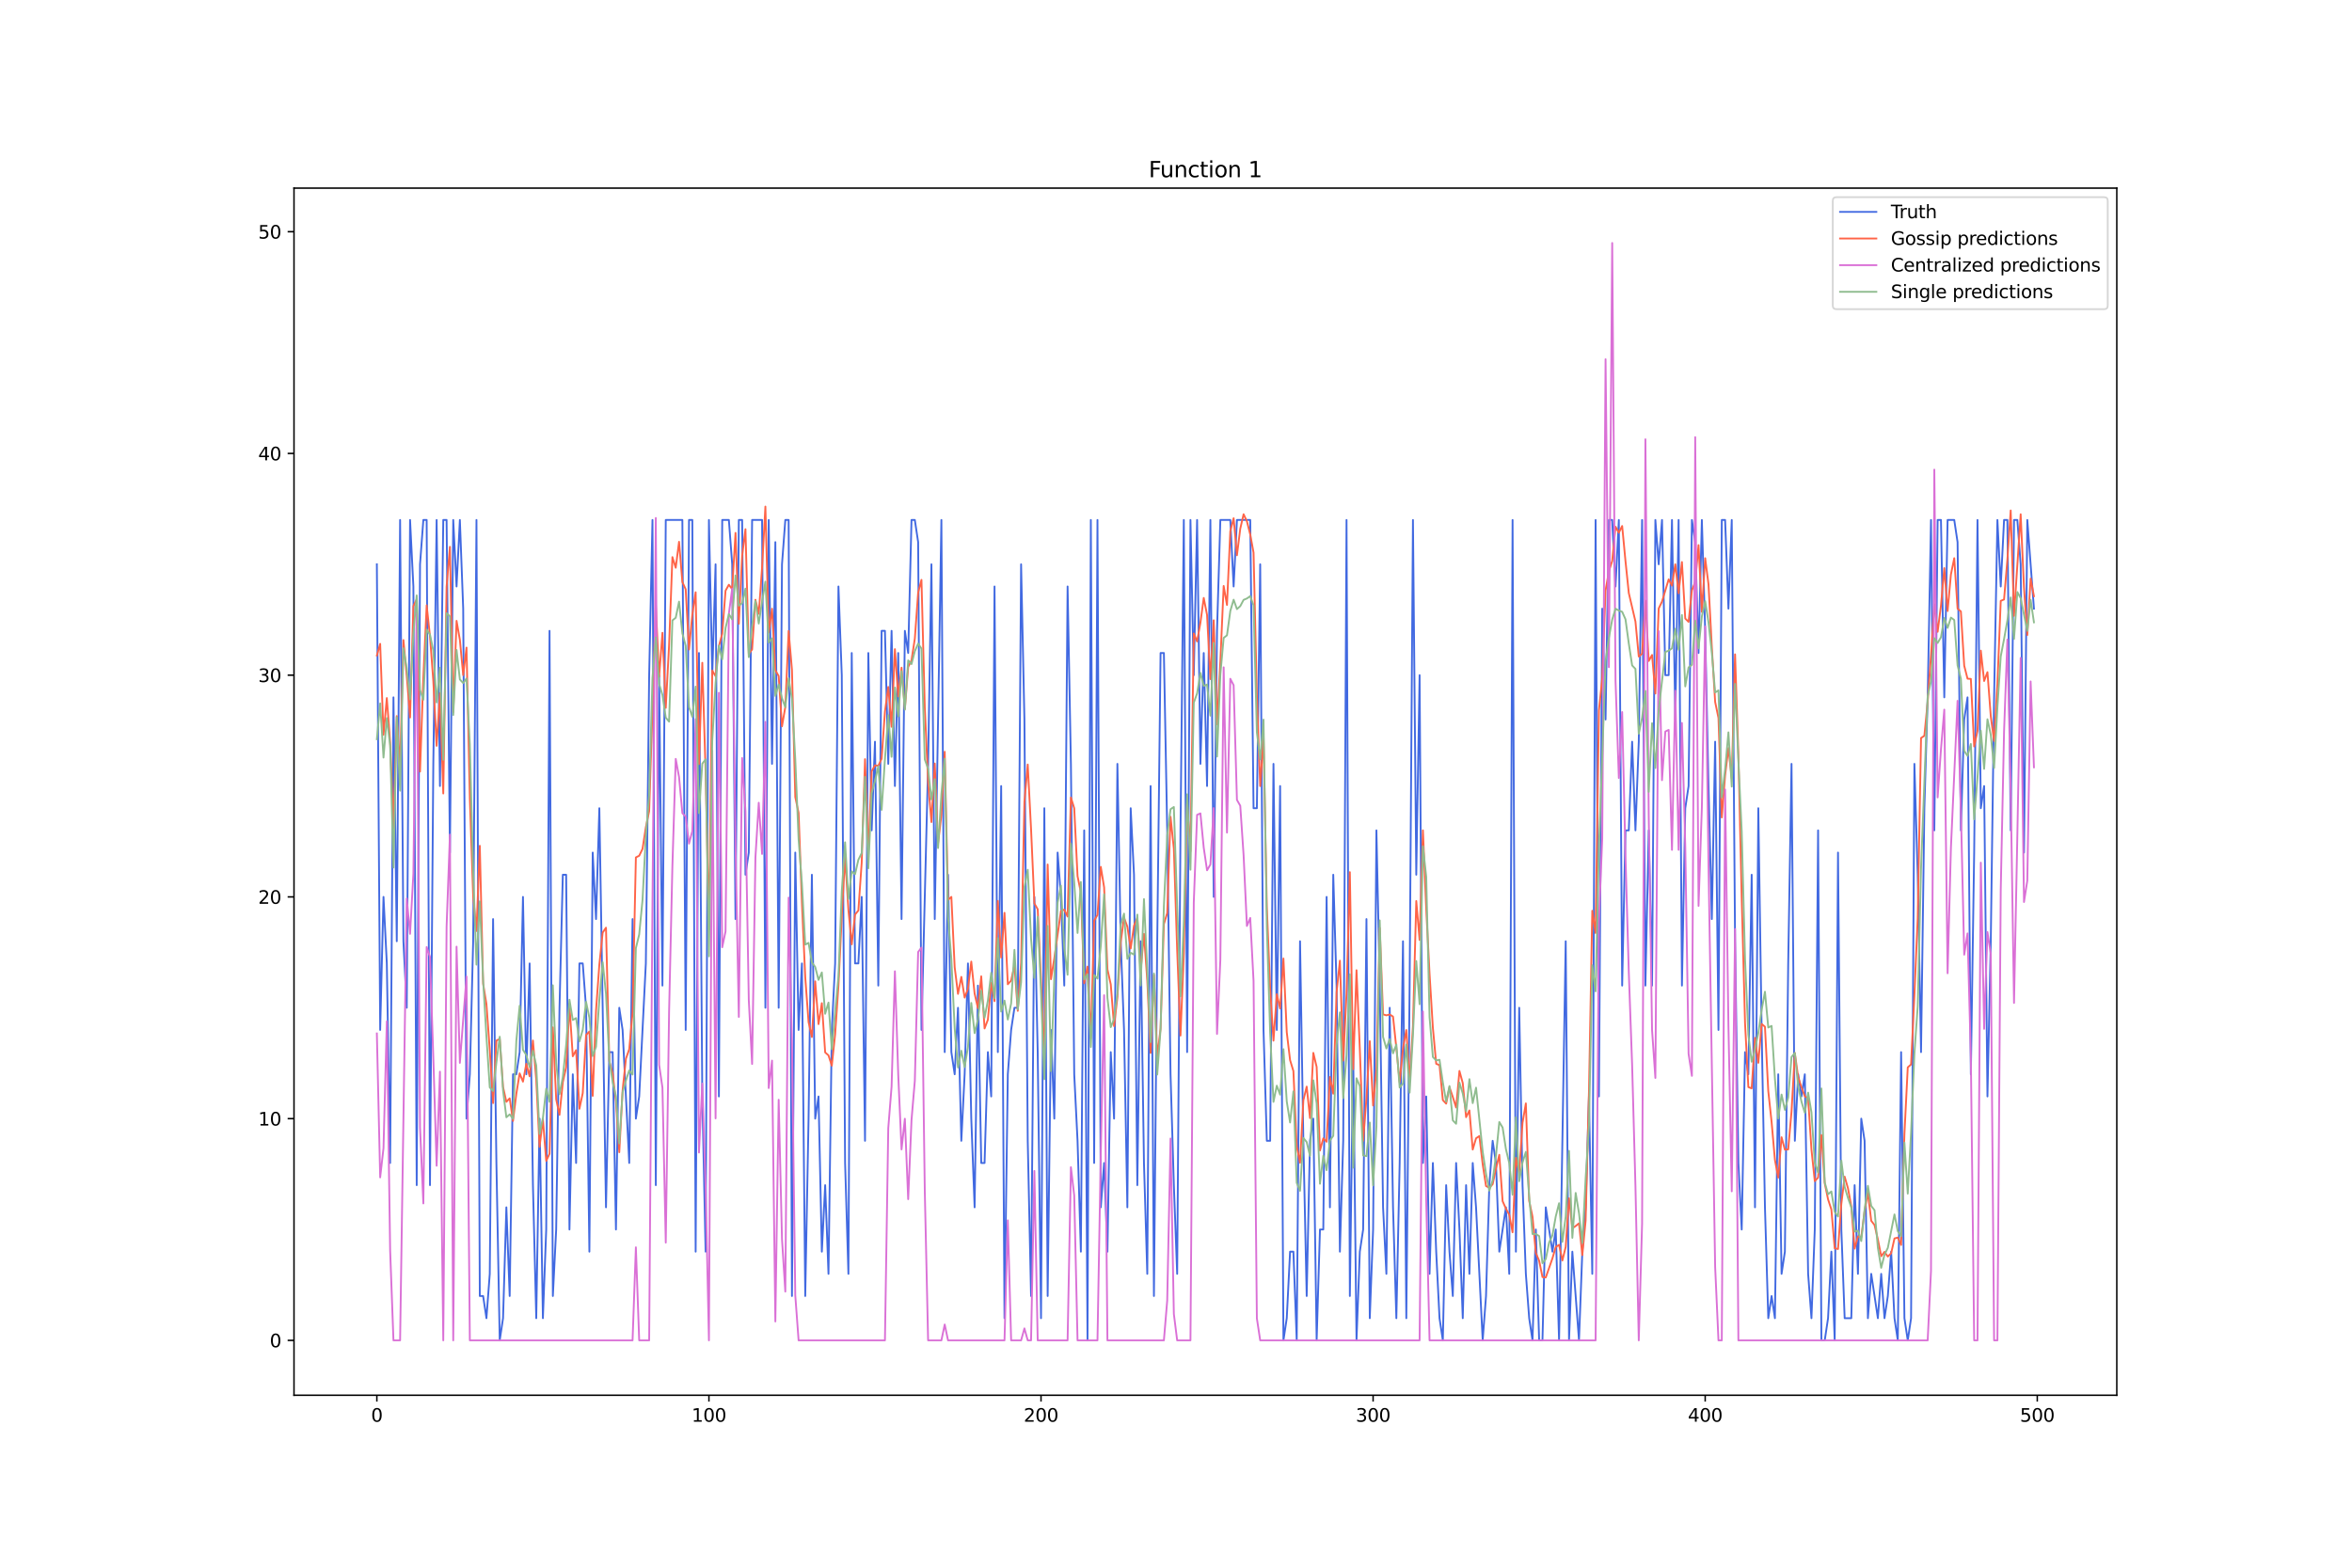 <?xml version="1.0" encoding="utf-8" standalone="no"?>
<!DOCTYPE svg PUBLIC "-//W3C//DTD SVG 1.1//EN"
  "http://www.w3.org/Graphics/SVG/1.1/DTD/svg11.dtd">
<svg xmlns:xlink="http://www.w3.org/1999/xlink" width="1296pt" height="864pt" viewBox="0 0 1296 864" xmlns="http://www.w3.org/2000/svg" version="1.1">
 <defs>
  <style type="text/css">*{stroke-linejoin: round; stroke-linecap: butt}</style>
 </defs>
 <g id="figure_1">
  <g id="patch_1">
   <path d="M 0 864 
L 1296 864 
L 1296 0 
L 0 0 
z
" style="fill: #ffffff"/>
  </g>
  <g id="axes_1">
   <g id="patch_2">
    <path d="M 162 768.96 
L 1166.4 768.96 
L 1166.4 103.68 
L 162 103.68 
z
" style="fill: #ffffff"/>
   </g>
   <g id="matplotlib.axis_1">
    <g id="xtick_1">
     <g id="line2d_1">
      <defs>
       <path id="m62bf55244e" d="M 0 0 
L 0 3.5 
" style="stroke: #000000; stroke-width: 0.8"/>
      </defs>
      <g>
       <use xlink:href="#m62bf55244e" x="207.655" y="768.96" style="stroke: #000000; stroke-width: 0.8"/>
      </g>
     </g>
     <g id="text_1">
      <!-- 0 -->
      <g transform="translate(204.473 783.558) scale(0.1 -0.1)">
       <defs>
        <path id="DejaVuSans-30" d="M 2034 4250 
Q 1547 4250 1301 3770 
Q 1056 3291 1056 2328 
Q 1056 1369 1301 889 
Q 1547 409 2034 409 
Q 2525 409 2770 889 
Q 3016 1369 3016 2328 
Q 3016 3291 2770 3770 
Q 2525 4250 2034 4250 
z
M 2034 4750 
Q 2819 4750 3233 4129 
Q 3647 3509 3647 2328 
Q 3647 1150 3233 529 
Q 2819 -91 2034 -91 
Q 1250 -91 836 529 
Q 422 1150 422 2328 
Q 422 3509 836 4129 
Q 1250 4750 2034 4750 
z
" transform="scale(0.016)"/>
       </defs>
       <use xlink:href="#DejaVuSans-30"/>
      </g>
     </g>
    </g>
    <g id="xtick_2">
     <g id="line2d_2">
      <g>
       <use xlink:href="#m62bf55244e" x="390.639" y="768.96" style="stroke: #000000; stroke-width: 0.8"/>
      </g>
     </g>
     <g id="text_2">
      <!-- 100 -->
      <g transform="translate(381.095 783.558) scale(0.1 -0.1)">
       <defs>
        <path id="DejaVuSans-31" d="M 794 531 
L 1825 531 
L 1825 4091 
L 703 3866 
L 703 4441 
L 1819 4666 
L 2450 4666 
L 2450 531 
L 3481 531 
L 3481 0 
L 794 0 
L 794 531 
z
" transform="scale(0.016)"/>
       </defs>
       <use xlink:href="#DejaVuSans-31"/>
       <use xlink:href="#DejaVuSans-30" x="63.623"/>
       <use xlink:href="#DejaVuSans-30" x="127.246"/>
      </g>
     </g>
    </g>
    <g id="xtick_3">
     <g id="line2d_3">
      <g>
       <use xlink:href="#m62bf55244e" x="573.623" y="768.96" style="stroke: #000000; stroke-width: 0.8"/>
      </g>
     </g>
     <g id="text_3">
      <!-- 200 -->
      <g transform="translate(564.079 783.558) scale(0.1 -0.1)">
       <defs>
        <path id="DejaVuSans-32" d="M 1228 531 
L 3431 531 
L 3431 0 
L 469 0 
L 469 531 
Q 828 903 1448 1529 
Q 2069 2156 2228 2338 
Q 2531 2678 2651 2914 
Q 2772 3150 2772 3378 
Q 2772 3750 2511 3984 
Q 2250 4219 1831 4219 
Q 1534 4219 1204 4116 
Q 875 4013 500 3803 
L 500 4441 
Q 881 4594 1212 4672 
Q 1544 4750 1819 4750 
Q 2544 4750 2975 4387 
Q 3406 4025 3406 3419 
Q 3406 3131 3298 2873 
Q 3191 2616 2906 2266 
Q 2828 2175 2409 1742 
Q 1991 1309 1228 531 
z
" transform="scale(0.016)"/>
       </defs>
       <use xlink:href="#DejaVuSans-32"/>
       <use xlink:href="#DejaVuSans-30" x="63.623"/>
       <use xlink:href="#DejaVuSans-30" x="127.246"/>
      </g>
     </g>
    </g>
    <g id="xtick_4">
     <g id="line2d_4">
      <g>
       <use xlink:href="#m62bf55244e" x="756.607" y="768.96" style="stroke: #000000; stroke-width: 0.8"/>
      </g>
     </g>
     <g id="text_4">
      <!-- 300 -->
      <g transform="translate(747.063 783.558) scale(0.1 -0.1)">
       <defs>
        <path id="DejaVuSans-33" d="M 2597 2516 
Q 3050 2419 3304 2112 
Q 3559 1806 3559 1356 
Q 3559 666 3084 287 
Q 2609 -91 1734 -91 
Q 1441 -91 1130 -33 
Q 819 25 488 141 
L 488 750 
Q 750 597 1062 519 
Q 1375 441 1716 441 
Q 2309 441 2620 675 
Q 2931 909 2931 1356 
Q 2931 1769 2642 2001 
Q 2353 2234 1838 2234 
L 1294 2234 
L 1294 2753 
L 1863 2753 
Q 2328 2753 2575 2939 
Q 2822 3125 2822 3475 
Q 2822 3834 2567 4026 
Q 2313 4219 1838 4219 
Q 1578 4219 1281 4162 
Q 984 4106 628 3988 
L 628 4550 
Q 988 4650 1302 4700 
Q 1616 4750 1894 4750 
Q 2613 4750 3031 4423 
Q 3450 4097 3450 3541 
Q 3450 3153 3228 2886 
Q 3006 2619 2597 2516 
z
" transform="scale(0.016)"/>
       </defs>
       <use xlink:href="#DejaVuSans-33"/>
       <use xlink:href="#DejaVuSans-30" x="63.623"/>
       <use xlink:href="#DejaVuSans-30" x="127.246"/>
      </g>
     </g>
    </g>
    <g id="xtick_5">
     <g id="line2d_5">
      <g>
       <use xlink:href="#m62bf55244e" x="939.591" y="768.96" style="stroke: #000000; stroke-width: 0.8"/>
      </g>
     </g>
     <g id="text_5">
      <!-- 400 -->
      <g transform="translate(930.047 783.558) scale(0.1 -0.1)">
       <defs>
        <path id="DejaVuSans-34" d="M 2419 4116 
L 825 1625 
L 2419 1625 
L 2419 4116 
z
M 2253 4666 
L 3047 4666 
L 3047 1625 
L 3713 1625 
L 3713 1100 
L 3047 1100 
L 3047 0 
L 2419 0 
L 2419 1100 
L 313 1100 
L 313 1709 
L 2253 4666 
z
" transform="scale(0.016)"/>
       </defs>
       <use xlink:href="#DejaVuSans-34"/>
       <use xlink:href="#DejaVuSans-30" x="63.623"/>
       <use xlink:href="#DejaVuSans-30" x="127.246"/>
      </g>
     </g>
    </g>
    <g id="xtick_6">
     <g id="line2d_6">
      <g>
       <use xlink:href="#m62bf55244e" x="1122.575" y="768.96" style="stroke: #000000; stroke-width: 0.8"/>
      </g>
     </g>
     <g id="text_6">
      <!-- 500 -->
      <g transform="translate(1113.032 783.558) scale(0.1 -0.1)">
       <defs>
        <path id="DejaVuSans-35" d="M 691 4666 
L 3169 4666 
L 3169 4134 
L 1269 4134 
L 1269 2991 
Q 1406 3038 1543 3061 
Q 1681 3084 1819 3084 
Q 2600 3084 3056 2656 
Q 3513 2228 3513 1497 
Q 3513 744 3044 326 
Q 2575 -91 1722 -91 
Q 1428 -91 1123 -41 
Q 819 9 494 109 
L 494 744 
Q 775 591 1075 516 
Q 1375 441 1709 441 
Q 2250 441 2565 725 
Q 2881 1009 2881 1497 
Q 2881 1984 2565 2268 
Q 2250 2553 1709 2553 
Q 1456 2553 1204 2497 
Q 953 2441 691 2322 
L 691 4666 
z
" transform="scale(0.016)"/>
       </defs>
       <use xlink:href="#DejaVuSans-35"/>
       <use xlink:href="#DejaVuSans-30" x="63.623"/>
       <use xlink:href="#DejaVuSans-30" x="127.246"/>
      </g>
     </g>
    </g>
   </g>
   <g id="matplotlib.axis_2">
    <g id="ytick_1">
     <g id="line2d_7">
      <defs>
       <path id="m07b3ce43b3" d="M 0 0 
L -3.5 0 
" style="stroke: #000000; stroke-width: 0.8"/>
      </defs>
      <g>
       <use xlink:href="#m07b3ce43b3" x="162" y="738.72" style="stroke: #000000; stroke-width: 0.8"/>
      </g>
     </g>
     <g id="text_7">
      <!-- 0 -->
      <g transform="translate(148.637 742.519) scale(0.1 -0.1)">
       <use xlink:href="#DejaVuSans-30"/>
      </g>
     </g>
    </g>
    <g id="ytick_2">
     <g id="line2d_8">
      <g>
       <use xlink:href="#m07b3ce43b3" x="162" y="616.516" style="stroke: #000000; stroke-width: 0.8"/>
      </g>
     </g>
     <g id="text_8">
      <!-- 10 -->
      <g transform="translate(142.275 620.315) scale(0.1 -0.1)">
       <use xlink:href="#DejaVuSans-31"/>
       <use xlink:href="#DejaVuSans-30" x="63.623"/>
      </g>
     </g>
    </g>
    <g id="ytick_3">
     <g id="line2d_9">
      <g>
       <use xlink:href="#m07b3ce43b3" x="162" y="494.311" style="stroke: #000000; stroke-width: 0.8"/>
      </g>
     </g>
     <g id="text_9">
      <!-- 20 -->
      <g transform="translate(142.275 498.111) scale(0.1 -0.1)">
       <use xlink:href="#DejaVuSans-32"/>
       <use xlink:href="#DejaVuSans-30" x="63.623"/>
      </g>
     </g>
    </g>
    <g id="ytick_4">
     <g id="line2d_10">
      <g>
       <use xlink:href="#m07b3ce43b3" x="162" y="372.107" style="stroke: #000000; stroke-width: 0.8"/>
      </g>
     </g>
     <g id="text_10">
      <!-- 30 -->
      <g transform="translate(142.275 375.906) scale(0.1 -0.1)">
       <use xlink:href="#DejaVuSans-33"/>
       <use xlink:href="#DejaVuSans-30" x="63.623"/>
      </g>
     </g>
    </g>
    <g id="ytick_5">
     <g id="line2d_11">
      <g>
       <use xlink:href="#m07b3ce43b3" x="162" y="249.903" style="stroke: #000000; stroke-width: 0.8"/>
      </g>
     </g>
     <g id="text_11">
      <!-- 40 -->
      <g transform="translate(142.275 253.702) scale(0.1 -0.1)">
       <use xlink:href="#DejaVuSans-34"/>
       <use xlink:href="#DejaVuSans-30" x="63.623"/>
      </g>
     </g>
    </g>
    <g id="ytick_6">
     <g id="line2d_12">
      <g>
       <use xlink:href="#m07b3ce43b3" x="162" y="127.698" style="stroke: #000000; stroke-width: 0.8"/>
      </g>
     </g>
     <g id="text_12">
      <!-- 50 -->
      <g transform="translate(142.275 131.497) scale(0.1 -0.1)">
       <use xlink:href="#DejaVuSans-35"/>
       <use xlink:href="#DejaVuSans-30" x="63.623"/>
      </g>
     </g>
    </g>
   </g>
   <g id="line2d_13">
    <path d="M 207.655 311.005 
L 209.484 567.634 
L 211.314 494.311 
L 213.144 530.973 
L 214.974 640.957 
L 216.804 384.327 
L 218.634 518.752 
L 220.463 286.564 
L 222.293 518.752 
L 224.123 555.413 
L 225.953 286.564 
L 227.783 323.225 
L 229.613 653.177 
L 231.442 311.005 
L 233.272 286.564 
L 235.102 286.564 
L 236.932 653.177 
L 238.762 420.989 
L 240.592 286.564 
L 242.422 433.209 
L 244.251 286.564 
L 246.081 286.564 
L 247.911 469.87 
L 249.741 286.564 
L 251.571 323.225 
L 253.401 286.564 
L 255.23 335.446 
L 257.06 616.516 
L 258.89 592.075 
L 260.72 518.752 
L 262.55 286.564 
L 264.38 714.279 
L 266.209 714.279 
L 268.039 726.5 
L 269.869 702.059 
L 271.699 506.532 
L 273.529 640.957 
L 275.359 738.72 
L 277.189 726.5 
L 279.018 665.397 
L 280.848 714.279 
L 282.678 592.075 
L 284.508 592.075 
L 286.338 579.854 
L 288.168 494.311 
L 289.997 592.075 
L 291.827 530.973 
L 293.657 653.177 
L 295.487 726.5 
L 297.317 616.516 
L 299.147 726.5 
L 300.976 677.618 
L 302.806 347.666 
L 304.636 714.279 
L 306.466 677.618 
L 308.296 555.413 
L 310.126 482.091 
L 311.956 482.091 
L 313.785 677.618 
L 315.615 592.075 
L 317.445 640.957 
L 319.275 530.973 
L 321.105 530.973 
L 322.935 555.413 
L 324.764 689.838 
L 326.594 469.87 
L 328.424 506.532 
L 330.254 445.43 
L 333.914 665.397 
L 335.743 579.854 
L 337.573 579.854 
L 339.403 677.618 
L 341.233 555.413 
L 343.063 567.634 
L 346.723 640.957 
L 348.552 506.532 
L 350.382 616.516 
L 352.212 604.295 
L 355.872 530.973 
L 357.702 372.107 
L 359.531 286.564 
L 361.361 653.177 
L 363.191 372.107 
L 365.021 543.193 
L 366.851 286.564 
L 376 286.564 
L 377.83 567.634 
L 379.66 286.564 
L 381.489 286.564 
L 383.319 689.838 
L 385.149 359.887 
L 386.979 604.295 
L 388.809 689.838 
L 390.639 286.564 
L 392.469 372.107 
L 394.298 311.005 
L 396.128 604.295 
L 397.958 286.564 
L 401.618 286.564 
L 403.448 311.005 
L 405.277 506.532 
L 407.107 286.564 
L 408.937 286.564 
L 410.767 482.091 
L 412.597 469.87 
L 414.427 286.564 
L 419.916 286.564 
L 421.746 555.413 
L 423.576 286.564 
L 425.406 420.989 
L 427.236 298.784 
L 429.065 555.413 
L 430.895 311.005 
L 432.725 286.564 
L 434.555 286.564 
L 436.385 714.279 
L 438.215 469.87 
L 440.044 567.634 
L 441.874 530.973 
L 443.704 714.279 
L 445.534 616.516 
L 447.364 482.091 
L 449.194 616.516 
L 451.023 604.295 
L 452.853 689.838 
L 454.683 653.177 
L 456.513 702.059 
L 458.343 567.634 
L 460.173 530.973 
L 462.003 323.225 
L 463.832 372.107 
L 465.662 640.957 
L 467.492 702.059 
L 469.322 359.887 
L 471.152 530.973 
L 472.982 530.973 
L 474.811 494.311 
L 476.641 628.736 
L 478.471 359.887 
L 480.301 457.65 
L 482.131 408.768 
L 483.961 543.193 
L 485.79 347.666 
L 487.62 347.666 
L 489.45 420.989 
L 491.28 347.666 
L 493.11 433.209 
L 494.94 359.887 
L 496.77 506.532 
L 498.599 347.666 
L 500.429 359.887 
L 502.259 286.564 
L 504.089 286.564 
L 505.919 298.784 
L 507.749 567.634 
L 511.408 420.989 
L 513.238 311.005 
L 515.068 506.532 
L 518.728 286.564 
L 520.557 579.854 
L 522.387 482.091 
L 524.217 579.854 
L 526.047 592.075 
L 527.877 555.413 
L 529.707 628.736 
L 531.536 592.075 
L 533.366 530.973 
L 535.196 616.516 
L 537.026 665.397 
L 538.856 543.193 
L 540.686 640.957 
L 542.516 640.957 
L 544.345 579.854 
L 546.175 604.295 
L 548.005 323.225 
L 549.835 579.854 
L 551.665 433.209 
L 553.495 726.5 
L 555.324 592.075 
L 557.154 567.634 
L 558.984 555.413 
L 560.814 555.413 
L 562.644 311.005 
L 564.474 396.548 
L 566.303 628.736 
L 568.133 714.279 
L 569.963 494.311 
L 571.793 579.854 
L 573.623 726.5 
L 575.453 445.43 
L 577.283 714.279 
L 579.112 567.634 
L 580.942 616.516 
L 582.772 469.87 
L 584.602 494.311 
L 586.432 543.193 
L 588.262 323.225 
L 590.091 420.989 
L 591.921 592.075 
L 593.751 628.736 
L 595.581 689.838 
L 597.411 457.65 
L 599.241 738.72 
L 601.07 286.564 
L 602.9 640.957 
L 604.73 286.564 
L 606.56 665.397 
L 608.39 640.957 
L 610.22 689.838 
L 612.05 579.854 
L 613.879 616.516 
L 615.709 420.989 
L 617.539 518.752 
L 619.369 567.634 
L 621.199 665.397 
L 623.029 445.43 
L 624.858 482.091 
L 626.688 653.177 
L 628.518 518.752 
L 630.348 640.957 
L 632.178 702.059 
L 634.008 433.209 
L 635.837 714.279 
L 637.667 518.752 
L 639.497 359.887 
L 641.327 359.887 
L 643.157 457.65 
L 644.987 592.075 
L 646.817 653.177 
L 648.646 702.059 
L 650.476 457.65 
L 652.306 286.564 
L 654.136 579.854 
L 655.966 286.564 
L 657.796 372.107 
L 659.625 286.564 
L 661.455 420.989 
L 663.285 359.887 
L 665.115 433.209 
L 666.945 286.564 
L 668.775 494.311 
L 670.604 347.666 
L 672.434 286.564 
L 677.924 286.564 
L 679.754 323.225 
L 681.583 286.564 
L 688.903 286.564 
L 690.733 445.43 
L 692.563 445.43 
L 694.392 311.005 
L 696.222 567.634 
L 698.052 628.736 
L 699.882 628.736 
L 701.712 420.989 
L 703.542 567.634 
L 705.371 433.209 
L 707.201 738.72 
L 709.031 726.5 
L 710.861 689.838 
L 712.691 689.838 
L 714.521 738.72 
L 716.35 518.752 
L 718.18 628.736 
L 720.01 714.279 
L 721.84 628.736 
L 723.67 616.516 
L 725.5 738.72 
L 727.33 677.618 
L 729.159 677.618 
L 730.989 494.311 
L 732.819 665.397 
L 734.649 482.091 
L 736.479 543.193 
L 738.309 689.838 
L 740.138 628.736 
L 741.968 286.564 
L 743.798 714.279 
L 745.628 579.854 
L 747.458 738.72 
L 749.288 689.838 
L 751.117 677.618 
L 752.947 506.532 
L 754.777 726.5 
L 756.607 677.618 
L 758.437 457.65 
L 760.267 543.193 
L 762.097 665.397 
L 763.926 702.059 
L 765.756 555.413 
L 767.586 665.397 
L 769.416 726.5 
L 771.246 640.957 
L 773.076 518.752 
L 774.905 726.5 
L 776.735 543.193 
L 778.565 286.564 
L 780.395 482.091 
L 782.225 372.107 
L 784.055 640.957 
L 785.884 604.295 
L 787.714 702.059 
L 789.544 640.957 
L 791.374 689.838 
L 793.204 726.5 
L 795.034 738.72 
L 796.864 653.177 
L 798.693 689.838 
L 800.523 714.279 
L 802.353 640.957 
L 804.183 677.618 
L 806.013 726.5 
L 807.843 653.177 
L 809.672 702.059 
L 811.502 640.957 
L 813.332 665.397 
L 816.992 738.72 
L 818.822 714.279 
L 820.651 653.177 
L 822.481 628.736 
L 824.311 640.957 
L 826.141 689.838 
L 829.801 665.397 
L 831.63 702.059 
L 833.46 286.564 
L 835.29 689.838 
L 837.12 555.413 
L 838.95 653.177 
L 840.78 702.059 
L 842.61 726.5 
L 844.439 738.72 
L 846.269 677.618 
L 848.099 738.72 
L 849.929 738.72 
L 851.759 665.397 
L 855.418 689.838 
L 857.248 677.618 
L 859.078 738.72 
L 862.738 518.752 
L 864.568 738.72 
L 866.397 689.838 
L 870.057 738.72 
L 871.887 689.838 
L 873.717 665.397 
L 875.547 604.295 
L 877.377 702.059 
L 879.206 286.564 
L 881.036 604.295 
L 882.866 335.446 
L 884.696 396.548 
L 886.526 286.564 
L 888.356 286.564 
L 890.185 323.225 
L 892.015 286.564 
L 893.845 543.193 
L 895.675 457.65 
L 897.505 457.65 
L 899.335 408.768 
L 901.164 457.65 
L 902.994 408.768 
L 904.824 286.564 
L 906.654 543.193 
L 908.484 457.65 
L 910.314 543.193 
L 912.144 286.564 
L 913.973 311.005 
L 915.803 286.564 
L 917.633 372.107 
L 919.463 372.107 
L 921.293 286.564 
L 923.123 396.548 
L 924.952 286.564 
L 926.782 543.193 
L 928.612 445.43 
L 930.442 433.209 
L 932.272 286.564 
L 934.102 298.784 
L 935.931 359.887 
L 937.761 286.564 
L 939.591 347.666 
L 941.421 433.209 
L 943.251 506.532 
L 945.081 408.768 
L 946.911 567.634 
L 948.74 286.564 
L 950.57 286.564 
L 952.4 335.446 
L 954.23 286.564 
L 956.06 518.752 
L 957.89 640.957 
L 959.719 677.618 
L 961.549 579.854 
L 963.379 592.075 
L 965.209 482.091 
L 967.039 665.397 
L 968.869 445.43 
L 970.698 567.634 
L 972.528 665.397 
L 974.358 726.5 
L 976.188 714.279 
L 978.018 726.5 
L 979.848 592.075 
L 981.678 702.059 
L 983.507 689.838 
L 985.337 530.973 
L 987.167 420.989 
L 988.997 628.736 
L 990.827 592.075 
L 992.657 604.295 
L 994.486 592.075 
L 996.316 702.059 
L 998.146 726.5 
L 999.976 677.618 
L 1001.806 457.65 
L 1003.636 738.72 
L 1005.465 738.72 
L 1007.295 726.5 
L 1009.125 689.838 
L 1010.955 738.72 
L 1012.785 469.87 
L 1014.615 677.618 
L 1016.444 726.5 
L 1020.104 726.5 
L 1021.934 653.177 
L 1023.764 702.059 
L 1025.594 616.516 
L 1027.424 628.736 
L 1029.253 726.5 
L 1031.083 702.059 
L 1034.743 726.5 
L 1036.573 702.059 
L 1038.403 726.5 
L 1040.232 714.279 
L 1042.062 689.838 
L 1043.892 726.5 
L 1045.722 738.72 
L 1047.552 579.854 
L 1049.382 726.5 
L 1051.211 738.72 
L 1053.041 726.5 
L 1054.871 420.989 
L 1056.701 482.091 
L 1058.531 579.854 
L 1060.361 445.43 
L 1062.191 384.327 
L 1064.02 286.564 
L 1065.85 457.65 
L 1067.68 286.564 
L 1069.51 286.564 
L 1071.34 384.327 
L 1073.17 286.564 
L 1076.829 286.564 
L 1078.659 298.784 
L 1080.489 457.65 
L 1082.319 396.548 
L 1084.149 384.327 
L 1085.978 592.075 
L 1087.808 469.87 
L 1089.638 286.564 
L 1091.468 445.43 
L 1093.298 433.209 
L 1095.128 604.295 
L 1096.958 518.752 
L 1098.787 384.327 
L 1100.617 286.564 
L 1102.447 323.225 
L 1104.277 286.564 
L 1106.107 286.564 
L 1107.937 457.65 
L 1109.766 286.564 
L 1111.596 286.564 
L 1113.426 311.005 
L 1115.256 469.87 
L 1117.086 286.564 
L 1120.745 335.446 
L 1120.745 335.446 
" clip-path="url(#pc06b7a821c)" style="fill: none; stroke: #4169e1; stroke-linecap: square"/>
   </g>
   <g id="line2d_14">
    <path d="M 207.655 361.254 
L 209.484 354.837 
L 211.314 404.972 
L 213.144 384.713 
L 214.974 408.929 
L 216.804 456.439 
L 218.634 394.643 
L 220.463 423.097 
L 222.293 352.744 
L 224.123 372.397 
L 225.953 395.436 
L 227.783 334.04 
L 229.613 330.274 
L 231.442 425.232 
L 233.272 373.177 
L 235.102 333.597 
L 236.932 350.638 
L 238.762 375.306 
L 240.592 411.047 
L 242.422 382.101 
L 244.251 437.315 
L 246.081 323.379 
L 247.911 301.368 
L 249.741 392.44 
L 251.571 342.156 
L 253.401 352.646 
L 255.23 372.076 
L 257.06 356.898 
L 258.89 439.959 
L 260.72 493.764 
L 262.55 513.107 
L 264.38 466.145 
L 266.209 542.087 
L 268.039 553.421 
L 269.869 578.557 
L 271.699 607.95 
L 273.529 573.501 
L 275.359 572.582 
L 277.189 599.07 
L 279.018 607.264 
L 280.848 605.318 
L 282.678 617.784 
L 284.508 602.834 
L 286.338 591.551 
L 288.168 596.129 
L 289.997 586.295 
L 291.827 593.187 
L 293.657 573.468 
L 295.487 595.145 
L 297.317 632.043 
L 299.147 616.828 
L 300.976 639.831 
L 302.806 635.869 
L 304.636 566.212 
L 306.466 605.853 
L 308.296 614.422 
L 310.126 596.4 
L 311.956 588.155 
L 313.785 554.121 
L 315.615 582.157 
L 317.445 578.768 
L 319.275 611.096 
L 321.105 602.453 
L 322.935 570.428 
L 324.764 568.489 
L 326.594 603.97 
L 328.424 556.847 
L 330.254 531.575 
L 332.084 513.959 
L 333.914 511.269 
L 335.743 584.797 
L 337.573 591.624 
L 339.403 607.177 
L 341.233 635.036 
L 343.063 600.911 
L 344.893 583.507 
L 346.723 578.254 
L 348.552 558.176 
L 350.382 472.543 
L 352.212 471.623 
L 354.042 467.837 
L 355.872 455.96 
L 357.702 447.036 
L 361.361 333.486 
L 363.191 373.113 
L 365.021 348.758 
L 366.851 390.149 
L 368.681 355.57 
L 370.51 307.036 
L 372.34 312.907 
L 374.17 298.597 
L 376 320.78 
L 377.83 324.778 
L 379.66 357.965 
L 381.489 338.574 
L 383.319 326.409 
L 385.149 421.136 
L 386.979 365.281 
L 388.809 425.667 
L 390.639 512.19 
L 392.469 369.572 
L 394.298 372.642 
L 396.128 356.159 
L 397.958 349.23 
L 399.788 325.549 
L 401.618 322.261 
L 403.448 324.717 
L 405.277 293.699 
L 407.107 343.802 
L 408.937 306.153 
L 410.767 291.649 
L 412.597 360.364 
L 414.427 357.96 
L 416.256 330.553 
L 418.086 338.291 
L 419.916 312.863 
L 421.746 279.187 
L 423.576 348.529 
L 425.406 335.479 
L 427.236 369.382 
L 429.065 372.588 
L 430.895 400.3 
L 432.725 389.663 
L 434.555 347.752 
L 436.385 369.152 
L 438.215 439.275 
L 440.044 447.98 
L 441.874 497.568 
L 443.704 538.544 
L 445.534 563.304 
L 447.364 571.535 
L 449.194 540.843 
L 451.023 564.429 
L 452.853 552.873 
L 454.683 580.025 
L 456.513 581.64 
L 458.343 587.324 
L 460.173 569.953 
L 462.003 543.243 
L 463.832 504.809 
L 465.662 472.247 
L 467.492 501.467 
L 469.322 520.458 
L 471.152 504.031 
L 472.982 501.812 
L 474.811 475.398 
L 476.641 418.388 
L 478.471 470.151 
L 480.301 425.076 
L 482.131 421.793 
L 483.961 422.055 
L 485.79 418.197 
L 487.62 392.199 
L 489.45 378.595 
L 491.28 400.563 
L 493.11 357.77 
L 494.94 383.847 
L 496.77 367.962 
L 498.599 390.736 
L 500.429 367.573 
L 502.259 363.914 
L 504.089 351.98 
L 505.919 326.54 
L 507.749 319.567 
L 509.578 389.974 
L 511.408 431.12 
L 513.238 453.066 
L 515.068 420.785 
L 516.898 464.757 
L 518.728 449.196 
L 520.557 414.313 
L 522.387 495.964 
L 524.217 494.302 
L 526.047 533.072 
L 527.877 547.759 
L 529.707 538.384 
L 531.536 549.797 
L 533.366 545.052 
L 535.196 529.963 
L 537.026 547.564 
L 538.856 555.646 
L 540.686 538.088 
L 542.516 566.82 
L 544.345 562.007 
L 546.175 541.664 
L 548.005 551.776 
L 549.835 496.518 
L 551.665 527.712 
L 553.495 503.08 
L 555.324 542.46 
L 557.154 540.423 
L 558.984 531.892 
L 560.814 557.108 
L 562.644 530.645 
L 564.474 441.837 
L 566.303 421.357 
L 568.133 456.897 
L 569.963 497.903 
L 571.793 501.123 
L 573.623 539.894 
L 575.453 584.137 
L 577.283 476.459 
L 579.112 539.67 
L 580.942 528.131 
L 584.602 502.09 
L 586.432 501.339 
L 588.262 505.147 
L 590.091 439.53 
L 591.921 445.434 
L 593.751 482.893 
L 595.581 491.848 
L 597.411 541.903 
L 599.241 532.71 
L 601.07 572.299 
L 602.9 507.397 
L 604.73 504.268 
L 606.56 477.753 
L 608.39 489.033 
L 610.22 534.224 
L 612.05 542.483 
L 613.879 565.51 
L 615.709 549.71 
L 617.539 519.186 
L 619.369 505.765 
L 621.199 510.744 
L 623.029 522.74 
L 624.858 510.194 
L 626.688 505.837 
L 628.518 535.267 
L 630.348 514.664 
L 632.178 540.527 
L 634.008 580.31 
L 635.837 537.363 
L 637.667 582.54 
L 639.497 566.797 
L 641.327 509.271 
L 643.157 503.232 
L 644.987 450.13 
L 646.817 467.72 
L 648.646 523.667 
L 650.476 570.719 
L 652.306 525.477 
L 654.136 442.953 
L 655.966 469.196 
L 657.796 349.104 
L 659.625 353.531 
L 661.455 343.167 
L 663.285 329.55 
L 665.115 338.916 
L 666.945 374.28 
L 668.775 341.845 
L 670.604 399.218 
L 672.434 364.562 
L 674.264 322.941 
L 676.094 333.42 
L 677.924 292.716 
L 679.754 285.613 
L 681.583 306.026 
L 683.413 291.393 
L 685.243 283.413 
L 687.073 287.316 
L 688.903 294.569 
L 690.733 304.567 
L 692.563 383.058 
L 694.392 433.232 
L 696.222 406.126 
L 698.052 499.926 
L 699.882 544.859 
L 701.712 573.544 
L 703.542 547.94 
L 705.371 555.809 
L 707.201 528.259 
L 709.031 568.884 
L 710.861 584.26 
L 712.691 590.304 
L 714.521 631.694 
L 716.35 640.81 
L 718.18 606.388 
L 720.01 598.863 
L 721.84 616.213 
L 723.67 580.272 
L 725.5 588.014 
L 727.33 634.085 
L 729.159 627.388 
L 730.989 629.263 
L 732.819 593.584 
L 734.649 602.78 
L 736.479 547.095 
L 738.309 529.456 
L 740.138 584.542 
L 741.968 547.561 
L 743.798 480.672 
L 745.628 589.268 
L 747.458 534.716 
L 749.288 578.168 
L 751.117 628.783 
L 752.947 605.366 
L 754.777 573.827 
L 756.607 609.282 
L 758.437 589.598 
L 760.267 511.483 
L 762.097 559.054 
L 763.926 559.568 
L 765.756 559.101 
L 767.586 560.26 
L 769.416 577.583 
L 771.246 596.483 
L 773.076 577.862 
L 774.905 567.674 
L 776.735 595.923 
L 778.565 565.568 
L 780.395 496.566 
L 782.225 518.06 
L 784.055 457.623 
L 785.884 500.931 
L 787.714 536.622 
L 789.544 566.427 
L 791.374 586.284 
L 793.204 587.026 
L 795.034 606.295 
L 796.864 608.257 
L 798.693 599.171 
L 800.523 604.583 
L 802.353 610.398 
L 804.183 590.225 
L 806.013 596.92 
L 807.843 615.714 
L 809.672 611.986 
L 811.502 633.537 
L 813.332 627.356 
L 815.162 626.108 
L 816.992 641.642 
L 818.822 653.658 
L 820.651 654.626 
L 822.481 652.671 
L 824.311 644.061 
L 826.141 636.455 
L 827.971 662.011 
L 829.801 666.126 
L 831.63 669.47 
L 833.46 679.152 
L 835.29 638.138 
L 837.12 646.207 
L 838.95 618.756 
L 840.78 608.116 
L 842.61 661.845 
L 844.439 670.579 
L 846.269 690.501 
L 848.099 694.845 
L 849.929 703.831 
L 851.759 704.031 
L 855.418 693.532 
L 857.248 687.245 
L 859.078 686.064 
L 860.908 694.678 
L 862.738 687.188 
L 864.568 660.391 
L 866.397 676.962 
L 868.227 675.694 
L 870.057 674.194 
L 871.887 691.725 
L 873.717 672.672 
L 875.547 601.736 
L 877.377 501.945 
L 879.206 514.199 
L 881.036 391.506 
L 882.866 373.908 
L 884.696 325.411 
L 886.526 314.901 
L 888.356 309.13 
L 890.185 290.294 
L 892.015 293.599 
L 893.845 289.898 
L 895.675 309.249 
L 897.505 326.853 
L 901.164 342.533 
L 902.994 361.843 
L 904.824 360.314 
L 906.654 331.037 
L 908.484 364.289 
L 910.314 360.975 
L 912.144 382.244 
L 913.973 335.375 
L 915.803 331.544 
L 919.463 319.312 
L 921.293 322.73 
L 923.123 311.003 
L 924.952 326.962 
L 926.782 309.754 
L 928.612 340.9 
L 930.442 342.736 
L 932.272 325.303 
L 934.102 320.721 
L 935.931 300.423 
L 937.761 337.241 
L 939.591 307.641 
L 941.421 322.072 
L 943.251 356.575 
L 945.081 386.859 
L 946.911 395.683 
L 948.74 450.536 
L 950.57 427.377 
L 952.4 412.256 
L 954.23 428.961 
L 956.06 360.625 
L 957.89 416.068 
L 959.719 494.679 
L 961.549 563.829 
L 963.379 599.131 
L 965.209 599.841 
L 967.039 571.997 
L 968.869 585.756 
L 970.698 564.328 
L 972.528 565.854 
L 974.358 601.356 
L 976.188 618.375 
L 978.018 639.233 
L 979.848 649.022 
L 981.678 626.764 
L 983.507 633.606 
L 985.337 633.473 
L 987.167 612.59 
L 988.997 580.357 
L 990.827 593.655 
L 992.657 599.157 
L 994.486 604.192 
L 996.316 605.443 
L 998.146 633.556 
L 999.976 650.944 
L 1001.806 649.001 
L 1003.636 625.552 
L 1005.465 652.125 
L 1007.295 660.987 
L 1009.125 666.593 
L 1010.955 687.998 
L 1012.785 688.386 
L 1014.615 663.468 
L 1016.444 648.494 
L 1018.274 654.897 
L 1020.104 664.876 
L 1021.934 688.172 
L 1023.764 681.427 
L 1025.594 681.858 
L 1027.424 667.444 
L 1029.253 657.295 
L 1031.083 672.806 
L 1032.913 675.17 
L 1034.743 683.071 
L 1036.573 692.324 
L 1038.403 689.958 
L 1040.232 692.511 
L 1042.062 690.717 
L 1043.892 682.552 
L 1045.722 682.063 
L 1047.552 686.149 
L 1049.382 624.893 
L 1051.211 588.256 
L 1053.041 586.644 
L 1054.871 548.322 
L 1056.701 506.135 
L 1058.531 406.758 
L 1060.361 405.504 
L 1062.191 386.689 
L 1064.02 361.338 
L 1065.85 333.024 
L 1067.68 348.205 
L 1069.51 333.807 
L 1071.34 313.1 
L 1073.17 336.772 
L 1074.999 316.567 
L 1076.829 307.63 
L 1078.659 335.463 
L 1080.489 336.995 
L 1082.319 366.879 
L 1084.149 374.04 
L 1085.978 374.159 
L 1087.808 411.408 
L 1089.638 402.808 
L 1091.468 358.586 
L 1093.298 375.319 
L 1095.128 370.444 
L 1096.958 394.754 
L 1098.787 408.345 
L 1100.617 376.902 
L 1102.447 331.145 
L 1104.277 330.391 
L 1106.107 308.468 
L 1107.937 281.331 
L 1109.766 339.425 
L 1113.426 283.415 
L 1115.256 323.902 
L 1117.086 350.011 
L 1118.916 318.877 
L 1120.745 328.59 
L 1120.745 328.59 
" clip-path="url(#pc06b7a821c)" style="fill: none; stroke: #ff6347; stroke-linecap: square"/>
   </g>
   <g id="line2d_15">
    <path d="M 207.655 569.569 
L 209.484 648.895 
L 211.314 632.795 
L 213.144 562.89 
L 214.974 689.074 
L 216.804 738.72 
L 220.463 738.72 
L 224.123 495.166 
L 225.953 514.686 
L 227.783 481.475 
L 229.613 332.173 
L 231.442 621.345 
L 233.272 663.251 
L 235.102 521.943 
L 236.932 527.35 
L 238.762 582.898 
L 240.592 642.468 
L 242.422 590.63 
L 244.251 738.72 
L 246.081 510.763 
L 247.911 459.968 
L 249.741 738.72 
L 251.571 521.734 
L 253.401 585.782 
L 257.06 538.171 
L 258.89 738.72 
L 348.552 738.72 
L 350.382 687.424 
L 352.212 738.72 
L 357.702 738.72 
L 359.531 496.586 
L 361.361 285.469 
L 363.191 586.845 
L 365.021 599.43 
L 366.851 684.834 
L 368.681 557.572 
L 370.51 477.105 
L 372.34 418.237 
L 374.17 428.224 
L 376 448.182 
L 377.83 450.061 
L 379.66 464.943 
L 381.489 458.068 
L 383.319 396.326 
L 385.149 635.203 
L 386.979 597.187 
L 388.809 653.922 
L 390.639 738.72 
L 392.469 413.626 
L 394.298 616.368 
L 396.128 381.817 
L 397.958 522.057 
L 399.788 513.31 
L 401.618 338.251 
L 403.448 324.388 
L 405.277 465.978 
L 407.107 560.456 
L 408.937 417.772 
L 410.767 447.024 
L 412.597 551.161 
L 414.427 586.395 
L 416.256 472.57 
L 418.086 442.41 
L 419.916 470.644 
L 421.746 397.827 
L 423.576 599.665 
L 425.406 584.53 
L 427.236 728.302 
L 429.065 606.116 
L 430.895 682.944 
L 432.725 711.827 
L 434.555 494.696 
L 436.385 574.498 
L 438.215 713.966 
L 440.044 738.72 
L 487.62 738.72 
L 489.45 621.81 
L 491.28 598.883 
L 493.11 535.298 
L 494.94 592.112 
L 496.77 633.485 
L 498.599 616.578 
L 500.429 660.911 
L 502.259 617.289 
L 504.089 595.665 
L 505.919 524.657 
L 507.749 522.226 
L 509.578 656.418 
L 511.408 738.72 
L 518.728 738.72 
L 520.557 729.981 
L 522.387 738.72 
L 553.495 738.72 
L 555.324 672.573 
L 557.154 738.72 
L 562.644 738.72 
L 564.474 732.127 
L 566.303 738.72 
L 568.133 738.72 
L 569.963 645.348 
L 571.793 738.72 
L 588.262 738.72 
L 590.091 643.268 
L 591.921 658.871 
L 593.751 738.72 
L 604.73 738.72 
L 606.56 635.461 
L 608.39 548.489 
L 610.22 738.72 
L 641.327 738.72 
L 643.157 716.821 
L 644.987 627.46 
L 646.817 724.158 
L 648.646 738.72 
L 655.966 738.72 
L 657.796 497.401 
L 659.625 449.089 
L 661.455 448.284 
L 663.285 467.198 
L 665.115 479.656 
L 666.945 476.455 
L 668.775 445.329 
L 670.604 569.846 
L 672.434 529.046 
L 674.264 367.77 
L 676.094 458.874 
L 677.924 374.088 
L 679.754 377.636 
L 681.583 440.843 
L 683.413 444.087 
L 685.243 471.297 
L 687.073 510.328 
L 688.903 505.918 
L 690.733 540.647 
L 692.563 726.576 
L 694.392 738.72 
L 782.225 738.72 
L 784.055 557.473 
L 785.884 662.213 
L 787.714 738.72 
L 879.206 738.72 
L 881.036 507.663 
L 882.866 462.191 
L 884.696 197.987 
L 886.526 367.705 
L 888.356 133.92 
L 890.185 375.143 
L 892.015 428.789 
L 893.845 392.438 
L 895.675 472.244 
L 897.505 535.995 
L 899.335 586.992 
L 901.164 653.636 
L 902.994 738.72 
L 904.824 674.465 
L 906.654 242.111 
L 908.484 449.733 
L 910.314 567.674 
L 912.144 594.096 
L 913.973 347.882 
L 915.803 429.988 
L 917.633 403.156 
L 919.463 402.275 
L 921.293 468.399 
L 923.123 380.678 
L 924.952 468.372 
L 926.782 398.444 
L 928.612 466.1 
L 930.442 580.793 
L 932.272 592.943 
L 934.102 240.92 
L 935.931 499.261 
L 937.761 444.997 
L 939.591 345.274 
L 941.421 476.163 
L 945.081 698.201 
L 946.911 738.72 
L 948.74 738.72 
L 950.57 435.092 
L 952.4 565.124 
L 954.23 656.581 
L 956.06 512.017 
L 957.89 738.72 
L 1062.191 738.72 
L 1064.02 700.357 
L 1065.85 258.829 
L 1067.68 439.481 
L 1069.51 413.026 
L 1071.34 391.088 
L 1073.17 536.387 
L 1074.999 467.175 
L 1078.659 386.24 
L 1080.489 446.693 
L 1082.319 526.153 
L 1084.149 514.442 
L 1085.978 582.384 
L 1087.808 738.72 
L 1089.638 738.72 
L 1091.468 475.429 
L 1093.298 567.045 
L 1095.128 513.684 
L 1096.958 525.72 
L 1098.787 738.72 
L 1100.617 738.72 
L 1102.447 490.493 
L 1104.277 403.125 
L 1106.107 352.48 
L 1107.937 435.712 
L 1109.766 552.761 
L 1111.596 460.666 
L 1113.426 362.597 
L 1115.256 497.135 
L 1117.086 485.367 
L 1118.916 375.558 
L 1120.745 422.88 
L 1120.745 422.88 
" clip-path="url(#pc06b7a821c)" style="fill: none; stroke: #da70d6; stroke-linecap: square"/>
   </g>
   <g id="line2d_16">
    <path d="M 207.655 407.402 
L 209.484 387.651 
L 211.314 417.522 
L 213.144 395.746 
L 214.974 410.854 
L 216.804 478.149 
L 218.634 395.194 
L 220.463 435.782 
L 222.293 357.288 
L 224.123 368.327 
L 225.953 385.41 
L 227.783 349.018 
L 229.613 328.141 
L 231.442 380.226 
L 233.272 385.635 
L 235.102 346.974 
L 236.932 349.721 
L 238.762 358.586 
L 240.592 387.136 
L 242.422 368.043 
L 244.251 418.73 
L 246.081 337.948 
L 247.911 339.641 
L 249.741 394.064 
L 251.571 358.201 
L 253.401 374.475 
L 255.23 376.441 
L 257.06 373.949 
L 258.89 410.276 
L 260.72 480.139 
L 262.55 531.645 
L 264.38 496.73 
L 266.209 540.325 
L 268.039 571.397 
L 269.869 599.319 
L 271.699 601.263 
L 273.529 585.602 
L 275.359 571.369 
L 277.189 601.011 
L 279.018 615.773 
L 280.848 614.176 
L 282.678 616.57 
L 284.508 573.671 
L 286.338 554.321 
L 288.168 578.578 
L 289.997 581.46 
L 291.827 588.057 
L 293.657 579.109 
L 295.487 587.186 
L 297.317 624.945 
L 299.147 616.232 
L 300.976 599.96 
L 302.806 607.245 
L 304.636 543.015 
L 306.466 585.939 
L 308.296 603.054 
L 310.126 593.513 
L 311.956 575.982 
L 313.785 550.964 
L 315.615 562.154 
L 317.445 561.095 
L 319.275 573.959 
L 321.105 567.565 
L 322.935 552.15 
L 324.764 560.937 
L 326.594 582.018 
L 328.424 576.913 
L 330.254 551.015 
L 332.084 530.313 
L 333.914 547.639 
L 335.743 584.193 
L 337.573 596.343 
L 339.403 604.246 
L 341.233 630.173 
L 343.063 601.976 
L 344.893 595.541 
L 346.723 589.957 
L 348.552 592.209 
L 350.382 522.555 
L 352.212 515.009 
L 354.042 496.018 
L 355.872 460.996 
L 357.702 438.072 
L 359.531 373.627 
L 361.361 351.264 
L 363.191 376.941 
L 365.021 383.021 
L 366.851 395.497 
L 368.681 397.712 
L 370.51 341.92 
L 372.34 340.463 
L 374.17 331.57 
L 376 349.056 
L 377.83 355.925 
L 379.66 389.795 
L 381.489 395.023 
L 383.319 378.413 
L 385.149 448.167 
L 386.979 420.867 
L 388.809 418.506 
L 390.639 527.049 
L 392.469 408.15 
L 394.298 376.34 
L 396.128 355.824 
L 397.958 363.399 
L 399.788 346.108 
L 401.618 338.46 
L 403.448 341.348 
L 405.277 317.154 
L 407.107 333.819 
L 408.937 332.394 
L 410.767 324.401 
L 412.597 362.175 
L 414.427 344.902 
L 416.256 331.24 
L 418.086 343.675 
L 419.916 331.573 
L 421.746 320.563 
L 423.576 354.079 
L 425.406 351.811 
L 427.236 383.55 
L 429.065 377.227 
L 430.895 384.745 
L 432.725 389.76 
L 434.555 373.809 
L 436.385 385.109 
L 438.215 418.429 
L 440.044 462.621 
L 441.874 486.96 
L 443.704 520.59 
L 445.534 519.646 
L 447.364 530.456 
L 449.194 532.915 
L 451.023 540.037 
L 452.853 535.951 
L 454.683 558.711 
L 456.513 552.541 
L 458.343 578.281 
L 460.173 557.595 
L 462.003 538.179 
L 463.832 491.233 
L 465.662 464.206 
L 467.492 495.473 
L 469.322 480.288 
L 471.152 481.798 
L 472.982 473.843 
L 474.811 470.129 
L 476.641 428.143 
L 478.471 478.563 
L 480.301 437.052 
L 482.131 430.406 
L 483.961 422.305 
L 485.79 446.355 
L 487.62 418.411 
L 489.45 394.165 
L 491.28 417.114 
L 493.11 378.917 
L 494.94 394.807 
L 496.77 369.895 
L 498.599 391.132 
L 500.429 363.968 
L 502.259 365.998 
L 504.089 358.88 
L 505.919 354.716 
L 507.749 357.448 
L 509.578 418.551 
L 511.408 423.657 
L 513.238 440.612 
L 515.068 429.437 
L 516.898 467.396 
L 518.728 437.743 
L 520.557 418.159 
L 522.387 505.124 
L 524.217 528.728 
L 526.047 566.699 
L 527.877 588.327 
L 529.707 579.101 
L 531.536 588.094 
L 533.366 576.963 
L 535.196 552.741 
L 537.026 569.394 
L 538.856 561.929 
L 540.686 546.031 
L 542.516 560.899 
L 544.345 551.464 
L 546.175 536.105 
L 548.005 550.144 
L 549.835 517.019 
L 551.665 557.508 
L 553.495 551.446 
L 555.324 561.903 
L 557.154 553.031 
L 558.984 523.483 
L 560.814 556.3 
L 562.644 541.384 
L 564.474 488.957 
L 566.303 479.337 
L 568.133 517.309 
L 569.963 538.988 
L 571.793 505.251 
L 573.623 547.29 
L 575.453 594.805 
L 577.283 510.299 
L 579.112 590.357 
L 580.942 539.047 
L 582.772 497.451 
L 584.602 488.083 
L 586.432 522.52 
L 588.262 537.224 
L 590.091 464.993 
L 591.921 486.355 
L 593.751 514.192 
L 595.581 486.082 
L 597.411 539.838 
L 599.241 536.945 
L 601.07 577.028 
L 602.9 537.371 
L 604.73 539.353 
L 606.56 521.311 
L 608.39 492.849 
L 610.22 549.959 
L 612.05 566.079 
L 613.879 561.618 
L 615.709 547.492 
L 617.539 509.658 
L 619.369 503.529 
L 621.199 528.466 
L 623.029 525.113 
L 624.858 526.121 
L 626.688 504.064 
L 628.518 543.125 
L 630.348 495.524 
L 634.008 574.316 
L 635.837 536.545 
L 637.667 592.224 
L 639.497 567.364 
L 641.327 499.281 
L 643.157 460.458 
L 644.987 445.973 
L 646.817 444.757 
L 648.646 499.166 
L 650.476 549.124 
L 652.306 508.197 
L 654.136 437.734 
L 655.966 479.33 
L 657.796 387.263 
L 659.625 382.175 
L 661.455 370.842 
L 663.285 378.057 
L 665.115 377.279 
L 666.945 394.427 
L 668.775 354.405 
L 670.604 416.97 
L 672.434 371.843 
L 674.264 351.572 
L 676.094 350.136 
L 677.924 336.727 
L 679.754 330.508 
L 681.583 335.701 
L 683.413 334.053 
L 685.243 330.595 
L 687.073 329.845 
L 688.903 328.541 
L 690.733 333.595 
L 692.563 403.577 
L 694.392 418.462 
L 696.222 396.597 
L 698.052 511.204 
L 699.882 569.151 
L 701.712 607.28 
L 703.542 598.352 
L 705.371 603.3 
L 707.201 578.221 
L 709.031 607.035 
L 710.861 618.644 
L 712.691 601.521 
L 714.521 651.88 
L 716.35 656.29 
L 718.18 627.16 
L 720.01 629.403 
L 721.84 637.066 
L 723.67 595.393 
L 725.5 608.08 
L 727.33 652.409 
L 729.159 636.969 
L 730.989 644.924 
L 732.819 628.564 
L 734.649 625.997 
L 736.479 576.202 
L 738.309 557.933 
L 740.138 605.204 
L 741.968 581.548 
L 743.798 536.969 
L 745.628 643.555 
L 747.458 594.247 
L 749.288 598.578 
L 751.117 636.766 
L 752.947 637.188 
L 754.777 618.662 
L 756.607 653.304 
L 758.437 621.011 
L 760.267 507.255 
L 762.097 571.451 
L 763.926 577.85 
L 765.756 572.673 
L 767.586 580.519 
L 769.416 575.666 
L 771.246 599.377 
L 773.076 597.099 
L 774.905 575.692 
L 776.735 602.187 
L 778.565 570.399 
L 780.395 529.643 
L 782.225 553.474 
L 784.055 466.414 
L 785.884 483.217 
L 787.714 560.622 
L 789.544 582.55 
L 791.374 584.427 
L 793.204 584.078 
L 795.034 596.517 
L 796.864 607.156 
L 798.693 598.55 
L 800.523 617.454 
L 802.353 619.352 
L 804.183 596.665 
L 806.013 602.665 
L 807.843 612.357 
L 809.672 594.763 
L 811.502 607.969 
L 813.332 599.431 
L 816.992 634.701 
L 818.822 646.88 
L 820.651 656.235 
L 822.481 650.533 
L 824.311 636.936 
L 826.141 618.37 
L 827.971 621.421 
L 829.801 633.34 
L 831.63 641.006 
L 833.46 658.453 
L 835.29 615.774 
L 837.12 651.005 
L 838.95 640.676 
L 840.78 634.818 
L 842.61 659.372 
L 844.439 680.118 
L 846.269 680.095 
L 848.099 681.235 
L 849.929 696.198 
L 851.759 693.88 
L 853.589 684.791 
L 855.418 680.849 
L 857.248 670.423 
L 859.078 663.129 
L 860.908 684.409 
L 862.738 670.463 
L 864.568 634.277 
L 866.397 682.214 
L 868.227 657.463 
L 870.057 668.617 
L 871.887 685.014 
L 873.717 649.357 
L 875.547 620.311 
L 877.377 531.981 
L 879.206 546.361 
L 881.036 466.888 
L 882.866 417.293 
L 884.696 364.367 
L 886.526 351.485 
L 888.356 341.474 
L 890.185 335.474 
L 892.015 336.51 
L 893.845 337.174 
L 895.675 341.31 
L 897.505 354.68 
L 899.335 366.724 
L 901.164 368.652 
L 902.994 404.409 
L 904.824 395.657 
L 906.654 380.799 
L 908.484 436.423 
L 910.314 398.58 
L 912.144 423.306 
L 913.973 391.521 
L 917.633 359.313 
L 919.463 358.608 
L 921.293 357.318 
L 923.123 346.531 
L 924.952 358.129 
L 926.782 338.956 
L 928.612 378.308 
L 930.442 367.805 
L 932.272 366.389 
L 934.102 342.017 
L 935.931 357.351 
L 937.761 339.684 
L 939.591 331.288 
L 941.421 343.025 
L 943.251 359.768 
L 945.081 381.637 
L 946.911 380.488 
L 948.74 439.416 
L 950.57 424.003 
L 952.4 403.612 
L 954.23 433.527 
L 956.06 376.904 
L 957.89 419.383 
L 959.719 458.152 
L 961.549 528.593 
L 963.379 570.319 
L 965.209 585.178 
L 967.039 578.322 
L 968.869 569.315 
L 970.698 556.634 
L 972.528 546.579 
L 974.358 566.303 
L 976.188 565.398 
L 978.018 594.531 
L 979.848 616.493 
L 981.678 603.235 
L 983.507 611.687 
L 985.337 604.81 
L 987.167 582.536 
L 988.997 580.29 
L 990.827 598.723 
L 992.657 607.18 
L 994.486 613.307 
L 996.316 602.182 
L 998.146 612.998 
L 999.976 640.859 
L 1001.806 646.287 
L 1003.636 599.886 
L 1005.465 651.689 
L 1007.295 658.202 
L 1009.125 656.657 
L 1010.955 667.939 
L 1012.785 670.481 
L 1014.615 639.649 
L 1016.444 654.124 
L 1018.274 660.203 
L 1020.104 665.41 
L 1021.934 678.764 
L 1023.764 678.236 
L 1025.594 683.982 
L 1027.424 666.578 
L 1029.253 653.535 
L 1031.083 664.604 
L 1032.913 667.002 
L 1034.743 687.693 
L 1036.573 698.746 
L 1038.403 691.486 
L 1040.232 687.76 
L 1043.892 669.295 
L 1045.722 678.543 
L 1047.552 681.295 
L 1049.382 629.699 
L 1051.211 657.839 
L 1053.041 624.161 
L 1054.871 580.767 
L 1056.701 554.629 
L 1058.531 478.42 
L 1062.191 383.732 
L 1064.02 375.449 
L 1065.85 351.693 
L 1067.68 354.359 
L 1069.51 351.182 
L 1071.34 340.621 
L 1073.17 346.063 
L 1074.999 340.376 
L 1076.829 341.687 
L 1078.659 366.708 
L 1080.489 374.103 
L 1082.319 413.868 
L 1084.149 416.547 
L 1085.978 410.019 
L 1087.808 451.555 
L 1089.638 428.617 
L 1091.468 402.716 
L 1093.298 423.756 
L 1095.128 396.416 
L 1096.958 405.016 
L 1098.787 423.283 
L 1100.617 389.775 
L 1102.447 361.797 
L 1104.277 352.213 
L 1106.107 341.925 
L 1107.937 329.267 
L 1109.766 352.133 
L 1111.596 326.291 
L 1113.426 329.654 
L 1117.086 347.717 
L 1118.916 330.577 
L 1120.745 342.983 
L 1120.745 342.983 
" clip-path="url(#pc06b7a821c)" style="fill: none; stroke: #8fbc8f; stroke-linecap: square"/>
   </g>
   <g id="patch_3">
    <path d="M 162 768.96 
L 162 103.68 
" style="fill: none; stroke: #000000; stroke-width: 0.8; stroke-linejoin: miter; stroke-linecap: square"/>
   </g>
   <g id="patch_4">
    <path d="M 1166.4 768.96 
L 1166.4 103.68 
" style="fill: none; stroke: #000000; stroke-width: 0.8; stroke-linejoin: miter; stroke-linecap: square"/>
   </g>
   <g id="patch_5">
    <path d="M 162 768.96 
L 1166.4 768.96 
" style="fill: none; stroke: #000000; stroke-width: 0.8; stroke-linejoin: miter; stroke-linecap: square"/>
   </g>
   <g id="patch_6">
    <path d="M 162 103.68 
L 1166.4 103.68 
" style="fill: none; stroke: #000000; stroke-width: 0.8; stroke-linejoin: miter; stroke-linecap: square"/>
   </g>
   <g id="text_13">
    <!-- Function 1 -->
    <g transform="translate(632.958 97.68) scale(0.12 -0.12)">
     <defs>
      <path id="DejaVuSans-46" d="M 628 4666 
L 3309 4666 
L 3309 4134 
L 1259 4134 
L 1259 2759 
L 3109 2759 
L 3109 2228 
L 1259 2228 
L 1259 0 
L 628 0 
L 628 4666 
z
" transform="scale(0.016)"/>
      <path id="DejaVuSans-75" d="M 544 1381 
L 544 3500 
L 1119 3500 
L 1119 1403 
Q 1119 906 1312 657 
Q 1506 409 1894 409 
Q 2359 409 2629 706 
Q 2900 1003 2900 1516 
L 2900 3500 
L 3475 3500 
L 3475 0 
L 2900 0 
L 2900 538 
Q 2691 219 2414 64 
Q 2138 -91 1772 -91 
Q 1169 -91 856 284 
Q 544 659 544 1381 
z
M 1991 3584 
L 1991 3584 
z
" transform="scale(0.016)"/>
      <path id="DejaVuSans-6e" d="M 3513 2113 
L 3513 0 
L 2938 0 
L 2938 2094 
Q 2938 2591 2744 2837 
Q 2550 3084 2163 3084 
Q 1697 3084 1428 2787 
Q 1159 2491 1159 1978 
L 1159 0 
L 581 0 
L 581 3500 
L 1159 3500 
L 1159 2956 
Q 1366 3272 1645 3428 
Q 1925 3584 2291 3584 
Q 2894 3584 3203 3211 
Q 3513 2838 3513 2113 
z
" transform="scale(0.016)"/>
      <path id="DejaVuSans-63" d="M 3122 3366 
L 3122 2828 
Q 2878 2963 2633 3030 
Q 2388 3097 2138 3097 
Q 1578 3097 1268 2742 
Q 959 2388 959 1747 
Q 959 1106 1268 751 
Q 1578 397 2138 397 
Q 2388 397 2633 464 
Q 2878 531 3122 666 
L 3122 134 
Q 2881 22 2623 -34 
Q 2366 -91 2075 -91 
Q 1284 -91 818 406 
Q 353 903 353 1747 
Q 353 2603 823 3093 
Q 1294 3584 2113 3584 
Q 2378 3584 2631 3529 
Q 2884 3475 3122 3366 
z
" transform="scale(0.016)"/>
      <path id="DejaVuSans-74" d="M 1172 4494 
L 1172 3500 
L 2356 3500 
L 2356 3053 
L 1172 3053 
L 1172 1153 
Q 1172 725 1289 603 
Q 1406 481 1766 481 
L 2356 481 
L 2356 0 
L 1766 0 
Q 1100 0 847 248 
Q 594 497 594 1153 
L 594 3053 
L 172 3053 
L 172 3500 
L 594 3500 
L 594 4494 
L 1172 4494 
z
" transform="scale(0.016)"/>
      <path id="DejaVuSans-69" d="M 603 3500 
L 1178 3500 
L 1178 0 
L 603 0 
L 603 3500 
z
M 603 4863 
L 1178 4863 
L 1178 4134 
L 603 4134 
L 603 4863 
z
" transform="scale(0.016)"/>
      <path id="DejaVuSans-6f" d="M 1959 3097 
Q 1497 3097 1228 2736 
Q 959 2375 959 1747 
Q 959 1119 1226 758 
Q 1494 397 1959 397 
Q 2419 397 2687 759 
Q 2956 1122 2956 1747 
Q 2956 2369 2687 2733 
Q 2419 3097 1959 3097 
z
M 1959 3584 
Q 2709 3584 3137 3096 
Q 3566 2609 3566 1747 
Q 3566 888 3137 398 
Q 2709 -91 1959 -91 
Q 1206 -91 779 398 
Q 353 888 353 1747 
Q 353 2609 779 3096 
Q 1206 3584 1959 3584 
z
" transform="scale(0.016)"/>
      <path id="DejaVuSans-20" transform="scale(0.016)"/>
     </defs>
     <use xlink:href="#DejaVuSans-46"/>
     <use xlink:href="#DejaVuSans-75" x="52.02"/>
     <use xlink:href="#DejaVuSans-6e" x="115.398"/>
     <use xlink:href="#DejaVuSans-63" x="178.777"/>
     <use xlink:href="#DejaVuSans-74" x="233.758"/>
     <use xlink:href="#DejaVuSans-69" x="272.967"/>
     <use xlink:href="#DejaVuSans-6f" x="300.75"/>
     <use xlink:href="#DejaVuSans-6e" x="361.932"/>
     <use xlink:href="#DejaVuSans-20" x="425.311"/>
     <use xlink:href="#DejaVuSans-31" x="457.098"/>
    </g>
   </g>
   <g id="legend_1">
    <g id="patch_7">
     <path d="M 1011.906 170.393 
L 1159.4 170.393 
Q 1161.4 170.393 1161.4 168.393 
L 1161.4 110.68 
Q 1161.4 108.68 1159.4 108.68 
L 1011.906 108.68 
Q 1009.906 108.68 1009.906 110.68 
L 1009.906 168.393 
Q 1009.906 170.393 1011.906 170.393 
z
" style="fill: #ffffff; opacity: 0.8; stroke: #cccccc; stroke-linejoin: miter"/>
    </g>
    <g id="line2d_17">
     <path d="M 1013.906 116.778 
L 1023.906 116.778 
L 1033.906 116.778 
" style="fill: none; stroke: #4169e1; stroke-linecap: square"/>
    </g>
    <g id="text_14">
     <!-- Truth -->
     <g transform="translate(1041.906 120.278) scale(0.1 -0.1)">
      <defs>
       <path id="DejaVuSans-54" d="M -19 4666 
L 3928 4666 
L 3928 4134 
L 2272 4134 
L 2272 0 
L 1638 0 
L 1638 4134 
L -19 4134 
L -19 4666 
z
" transform="scale(0.016)"/>
       <path id="DejaVuSans-72" d="M 2631 2963 
Q 2534 3019 2420 3045 
Q 2306 3072 2169 3072 
Q 1681 3072 1420 2755 
Q 1159 2438 1159 1844 
L 1159 0 
L 581 0 
L 581 3500 
L 1159 3500 
L 1159 2956 
Q 1341 3275 1631 3429 
Q 1922 3584 2338 3584 
Q 2397 3584 2469 3576 
Q 2541 3569 2628 3553 
L 2631 2963 
z
" transform="scale(0.016)"/>
       <path id="DejaVuSans-68" d="M 3513 2113 
L 3513 0 
L 2938 0 
L 2938 2094 
Q 2938 2591 2744 2837 
Q 2550 3084 2163 3084 
Q 1697 3084 1428 2787 
Q 1159 2491 1159 1978 
L 1159 0 
L 581 0 
L 581 4863 
L 1159 4863 
L 1159 2956 
Q 1366 3272 1645 3428 
Q 1925 3584 2291 3584 
Q 2894 3584 3203 3211 
Q 3513 2838 3513 2113 
z
" transform="scale(0.016)"/>
      </defs>
      <use xlink:href="#DejaVuSans-54"/>
      <use xlink:href="#DejaVuSans-72" x="46.334"/>
      <use xlink:href="#DejaVuSans-75" x="87.447"/>
      <use xlink:href="#DejaVuSans-74" x="150.826"/>
      <use xlink:href="#DejaVuSans-68" x="190.035"/>
     </g>
    </g>
    <g id="line2d_18">
     <path d="M 1013.906 131.457 
L 1023.906 131.457 
L 1033.906 131.457 
" style="fill: none; stroke: #ff6347; stroke-linecap: square"/>
    </g>
    <g id="text_15">
     <!-- Gossip predictions -->
     <g transform="translate(1041.906 134.957) scale(0.1 -0.1)">
      <defs>
       <path id="DejaVuSans-47" d="M 3809 666 
L 3809 1919 
L 2778 1919 
L 2778 2438 
L 4434 2438 
L 4434 434 
Q 4069 175 3628 42 
Q 3188 -91 2688 -91 
Q 1594 -91 976 548 
Q 359 1188 359 2328 
Q 359 3472 976 4111 
Q 1594 4750 2688 4750 
Q 3144 4750 3555 4637 
Q 3966 4525 4313 4306 
L 4313 3634 
Q 3963 3931 3569 4081 
Q 3175 4231 2741 4231 
Q 1884 4231 1454 3753 
Q 1025 3275 1025 2328 
Q 1025 1384 1454 906 
Q 1884 428 2741 428 
Q 3075 428 3337 486 
Q 3600 544 3809 666 
z
" transform="scale(0.016)"/>
       <path id="DejaVuSans-73" d="M 2834 3397 
L 2834 2853 
Q 2591 2978 2328 3040 
Q 2066 3103 1784 3103 
Q 1356 3103 1142 2972 
Q 928 2841 928 2578 
Q 928 2378 1081 2264 
Q 1234 2150 1697 2047 
L 1894 2003 
Q 2506 1872 2764 1633 
Q 3022 1394 3022 966 
Q 3022 478 2636 193 
Q 2250 -91 1575 -91 
Q 1294 -91 989 -36 
Q 684 19 347 128 
L 347 722 
Q 666 556 975 473 
Q 1284 391 1588 391 
Q 1994 391 2212 530 
Q 2431 669 2431 922 
Q 2431 1156 2273 1281 
Q 2116 1406 1581 1522 
L 1381 1569 
Q 847 1681 609 1914 
Q 372 2147 372 2553 
Q 372 3047 722 3315 
Q 1072 3584 1716 3584 
Q 2034 3584 2315 3537 
Q 2597 3491 2834 3397 
z
" transform="scale(0.016)"/>
       <path id="DejaVuSans-70" d="M 1159 525 
L 1159 -1331 
L 581 -1331 
L 581 3500 
L 1159 3500 
L 1159 2969 
Q 1341 3281 1617 3432 
Q 1894 3584 2278 3584 
Q 2916 3584 3314 3078 
Q 3713 2572 3713 1747 
Q 3713 922 3314 415 
Q 2916 -91 2278 -91 
Q 1894 -91 1617 61 
Q 1341 213 1159 525 
z
M 3116 1747 
Q 3116 2381 2855 2742 
Q 2594 3103 2138 3103 
Q 1681 3103 1420 2742 
Q 1159 2381 1159 1747 
Q 1159 1113 1420 752 
Q 1681 391 2138 391 
Q 2594 391 2855 752 
Q 3116 1113 3116 1747 
z
" transform="scale(0.016)"/>
       <path id="DejaVuSans-65" d="M 3597 1894 
L 3597 1613 
L 953 1613 
Q 991 1019 1311 708 
Q 1631 397 2203 397 
Q 2534 397 2845 478 
Q 3156 559 3463 722 
L 3463 178 
Q 3153 47 2828 -22 
Q 2503 -91 2169 -91 
Q 1331 -91 842 396 
Q 353 884 353 1716 
Q 353 2575 817 3079 
Q 1281 3584 2069 3584 
Q 2775 3584 3186 3129 
Q 3597 2675 3597 1894 
z
M 3022 2063 
Q 3016 2534 2758 2815 
Q 2500 3097 2075 3097 
Q 1594 3097 1305 2825 
Q 1016 2553 972 2059 
L 3022 2063 
z
" transform="scale(0.016)"/>
       <path id="DejaVuSans-64" d="M 2906 2969 
L 2906 4863 
L 3481 4863 
L 3481 0 
L 2906 0 
L 2906 525 
Q 2725 213 2448 61 
Q 2172 -91 1784 -91 
Q 1150 -91 751 415 
Q 353 922 353 1747 
Q 353 2572 751 3078 
Q 1150 3584 1784 3584 
Q 2172 3584 2448 3432 
Q 2725 3281 2906 2969 
z
M 947 1747 
Q 947 1113 1208 752 
Q 1469 391 1925 391 
Q 2381 391 2643 752 
Q 2906 1113 2906 1747 
Q 2906 2381 2643 2742 
Q 2381 3103 1925 3103 
Q 1469 3103 1208 2742 
Q 947 2381 947 1747 
z
" transform="scale(0.016)"/>
      </defs>
      <use xlink:href="#DejaVuSans-47"/>
      <use xlink:href="#DejaVuSans-6f" x="77.49"/>
      <use xlink:href="#DejaVuSans-73" x="138.672"/>
      <use xlink:href="#DejaVuSans-73" x="190.771"/>
      <use xlink:href="#DejaVuSans-69" x="242.871"/>
      <use xlink:href="#DejaVuSans-70" x="270.654"/>
      <use xlink:href="#DejaVuSans-20" x="334.131"/>
      <use xlink:href="#DejaVuSans-70" x="365.918"/>
      <use xlink:href="#DejaVuSans-72" x="429.395"/>
      <use xlink:href="#DejaVuSans-65" x="468.258"/>
      <use xlink:href="#DejaVuSans-64" x="529.781"/>
      <use xlink:href="#DejaVuSans-69" x="593.258"/>
      <use xlink:href="#DejaVuSans-63" x="621.041"/>
      <use xlink:href="#DejaVuSans-74" x="676.021"/>
      <use xlink:href="#DejaVuSans-69" x="715.23"/>
      <use xlink:href="#DejaVuSans-6f" x="743.014"/>
      <use xlink:href="#DejaVuSans-6e" x="804.195"/>
      <use xlink:href="#DejaVuSans-73" x="867.574"/>
     </g>
    </g>
    <g id="line2d_19">
     <path d="M 1013.906 146.135 
L 1023.906 146.135 
L 1033.906 146.135 
" style="fill: none; stroke: #da70d6; stroke-linecap: square"/>
    </g>
    <g id="text_16">
     <!-- Centralized predictions -->
     <g transform="translate(1041.906 149.635) scale(0.1 -0.1)">
      <defs>
       <path id="DejaVuSans-43" d="M 4122 4306 
L 4122 3641 
Q 3803 3938 3442 4084 
Q 3081 4231 2675 4231 
Q 1875 4231 1450 3742 
Q 1025 3253 1025 2328 
Q 1025 1406 1450 917 
Q 1875 428 2675 428 
Q 3081 428 3442 575 
Q 3803 722 4122 1019 
L 4122 359 
Q 3791 134 3420 21 
Q 3050 -91 2638 -91 
Q 1578 -91 968 557 
Q 359 1206 359 2328 
Q 359 3453 968 4101 
Q 1578 4750 2638 4750 
Q 3056 4750 3426 4639 
Q 3797 4528 4122 4306 
z
" transform="scale(0.016)"/>
       <path id="DejaVuSans-61" d="M 2194 1759 
Q 1497 1759 1228 1600 
Q 959 1441 959 1056 
Q 959 750 1161 570 
Q 1363 391 1709 391 
Q 2188 391 2477 730 
Q 2766 1069 2766 1631 
L 2766 1759 
L 2194 1759 
z
M 3341 1997 
L 3341 0 
L 2766 0 
L 2766 531 
Q 2569 213 2275 61 
Q 1981 -91 1556 -91 
Q 1019 -91 701 211 
Q 384 513 384 1019 
Q 384 1609 779 1909 
Q 1175 2209 1959 2209 
L 2766 2209 
L 2766 2266 
Q 2766 2663 2505 2880 
Q 2244 3097 1772 3097 
Q 1472 3097 1187 3025 
Q 903 2953 641 2809 
L 641 3341 
Q 956 3463 1253 3523 
Q 1550 3584 1831 3584 
Q 2591 3584 2966 3190 
Q 3341 2797 3341 1997 
z
" transform="scale(0.016)"/>
       <path id="DejaVuSans-6c" d="M 603 4863 
L 1178 4863 
L 1178 0 
L 603 0 
L 603 4863 
z
" transform="scale(0.016)"/>
       <path id="DejaVuSans-7a" d="M 353 3500 
L 3084 3500 
L 3084 2975 
L 922 459 
L 3084 459 
L 3084 0 
L 275 0 
L 275 525 
L 2438 3041 
L 353 3041 
L 353 3500 
z
" transform="scale(0.016)"/>
      </defs>
      <use xlink:href="#DejaVuSans-43"/>
      <use xlink:href="#DejaVuSans-65" x="69.824"/>
      <use xlink:href="#DejaVuSans-6e" x="131.348"/>
      <use xlink:href="#DejaVuSans-74" x="194.727"/>
      <use xlink:href="#DejaVuSans-72" x="233.936"/>
      <use xlink:href="#DejaVuSans-61" x="275.049"/>
      <use xlink:href="#DejaVuSans-6c" x="336.328"/>
      <use xlink:href="#DejaVuSans-69" x="364.111"/>
      <use xlink:href="#DejaVuSans-7a" x="391.895"/>
      <use xlink:href="#DejaVuSans-65" x="444.385"/>
      <use xlink:href="#DejaVuSans-64" x="505.908"/>
      <use xlink:href="#DejaVuSans-20" x="569.385"/>
      <use xlink:href="#DejaVuSans-70" x="601.172"/>
      <use xlink:href="#DejaVuSans-72" x="664.648"/>
      <use xlink:href="#DejaVuSans-65" x="703.512"/>
      <use xlink:href="#DejaVuSans-64" x="765.035"/>
      <use xlink:href="#DejaVuSans-69" x="828.512"/>
      <use xlink:href="#DejaVuSans-63" x="856.295"/>
      <use xlink:href="#DejaVuSans-74" x="911.275"/>
      <use xlink:href="#DejaVuSans-69" x="950.484"/>
      <use xlink:href="#DejaVuSans-6f" x="978.268"/>
      <use xlink:href="#DejaVuSans-6e" x="1039.449"/>
      <use xlink:href="#DejaVuSans-73" x="1102.828"/>
     </g>
    </g>
    <g id="line2d_20">
     <path d="M 1013.906 160.813 
L 1023.906 160.813 
L 1033.906 160.813 
" style="fill: none; stroke: #8fbc8f; stroke-linecap: square"/>
    </g>
    <g id="text_17">
     <!-- Single predictions -->
     <g transform="translate(1041.906 164.313) scale(0.1 -0.1)">
      <defs>
       <path id="DejaVuSans-53" d="M 3425 4513 
L 3425 3897 
Q 3066 4069 2747 4153 
Q 2428 4238 2131 4238 
Q 1616 4238 1336 4038 
Q 1056 3838 1056 3469 
Q 1056 3159 1242 3001 
Q 1428 2844 1947 2747 
L 2328 2669 
Q 3034 2534 3370 2195 
Q 3706 1856 3706 1288 
Q 3706 609 3251 259 
Q 2797 -91 1919 -91 
Q 1588 -91 1214 -16 
Q 841 59 441 206 
L 441 856 
Q 825 641 1194 531 
Q 1563 422 1919 422 
Q 2459 422 2753 634 
Q 3047 847 3047 1241 
Q 3047 1584 2836 1778 
Q 2625 1972 2144 2069 
L 1759 2144 
Q 1053 2284 737 2584 
Q 422 2884 422 3419 
Q 422 4038 858 4394 
Q 1294 4750 2059 4750 
Q 2388 4750 2728 4690 
Q 3069 4631 3425 4513 
z
" transform="scale(0.016)"/>
       <path id="DejaVuSans-67" d="M 2906 1791 
Q 2906 2416 2648 2759 
Q 2391 3103 1925 3103 
Q 1463 3103 1205 2759 
Q 947 2416 947 1791 
Q 947 1169 1205 825 
Q 1463 481 1925 481 
Q 2391 481 2648 825 
Q 2906 1169 2906 1791 
z
M 3481 434 
Q 3481 -459 3084 -895 
Q 2688 -1331 1869 -1331 
Q 1566 -1331 1297 -1286 
Q 1028 -1241 775 -1147 
L 775 -588 
Q 1028 -725 1275 -790 
Q 1522 -856 1778 -856 
Q 2344 -856 2625 -561 
Q 2906 -266 2906 331 
L 2906 616 
Q 2728 306 2450 153 
Q 2172 0 1784 0 
Q 1141 0 747 490 
Q 353 981 353 1791 
Q 353 2603 747 3093 
Q 1141 3584 1784 3584 
Q 2172 3584 2450 3431 
Q 2728 3278 2906 2969 
L 2906 3500 
L 3481 3500 
L 3481 434 
z
" transform="scale(0.016)"/>
      </defs>
      <use xlink:href="#DejaVuSans-53"/>
      <use xlink:href="#DejaVuSans-69" x="63.477"/>
      <use xlink:href="#DejaVuSans-6e" x="91.26"/>
      <use xlink:href="#DejaVuSans-67" x="154.639"/>
      <use xlink:href="#DejaVuSans-6c" x="218.115"/>
      <use xlink:href="#DejaVuSans-65" x="245.898"/>
      <use xlink:href="#DejaVuSans-20" x="307.422"/>
      <use xlink:href="#DejaVuSans-70" x="339.209"/>
      <use xlink:href="#DejaVuSans-72" x="402.686"/>
      <use xlink:href="#DejaVuSans-65" x="441.549"/>
      <use xlink:href="#DejaVuSans-64" x="503.072"/>
      <use xlink:href="#DejaVuSans-69" x="566.549"/>
      <use xlink:href="#DejaVuSans-63" x="594.332"/>
      <use xlink:href="#DejaVuSans-74" x="649.312"/>
      <use xlink:href="#DejaVuSans-69" x="688.521"/>
      <use xlink:href="#DejaVuSans-6f" x="716.305"/>
      <use xlink:href="#DejaVuSans-6e" x="777.486"/>
      <use xlink:href="#DejaVuSans-73" x="840.865"/>
     </g>
    </g>
   </g>
  </g>
 </g>
 <defs>
  <clipPath id="pc06b7a821c">
   <rect x="162" y="103.68" width="1004.4" height="665.28"/>
  </clipPath>
 </defs>
</svg>
